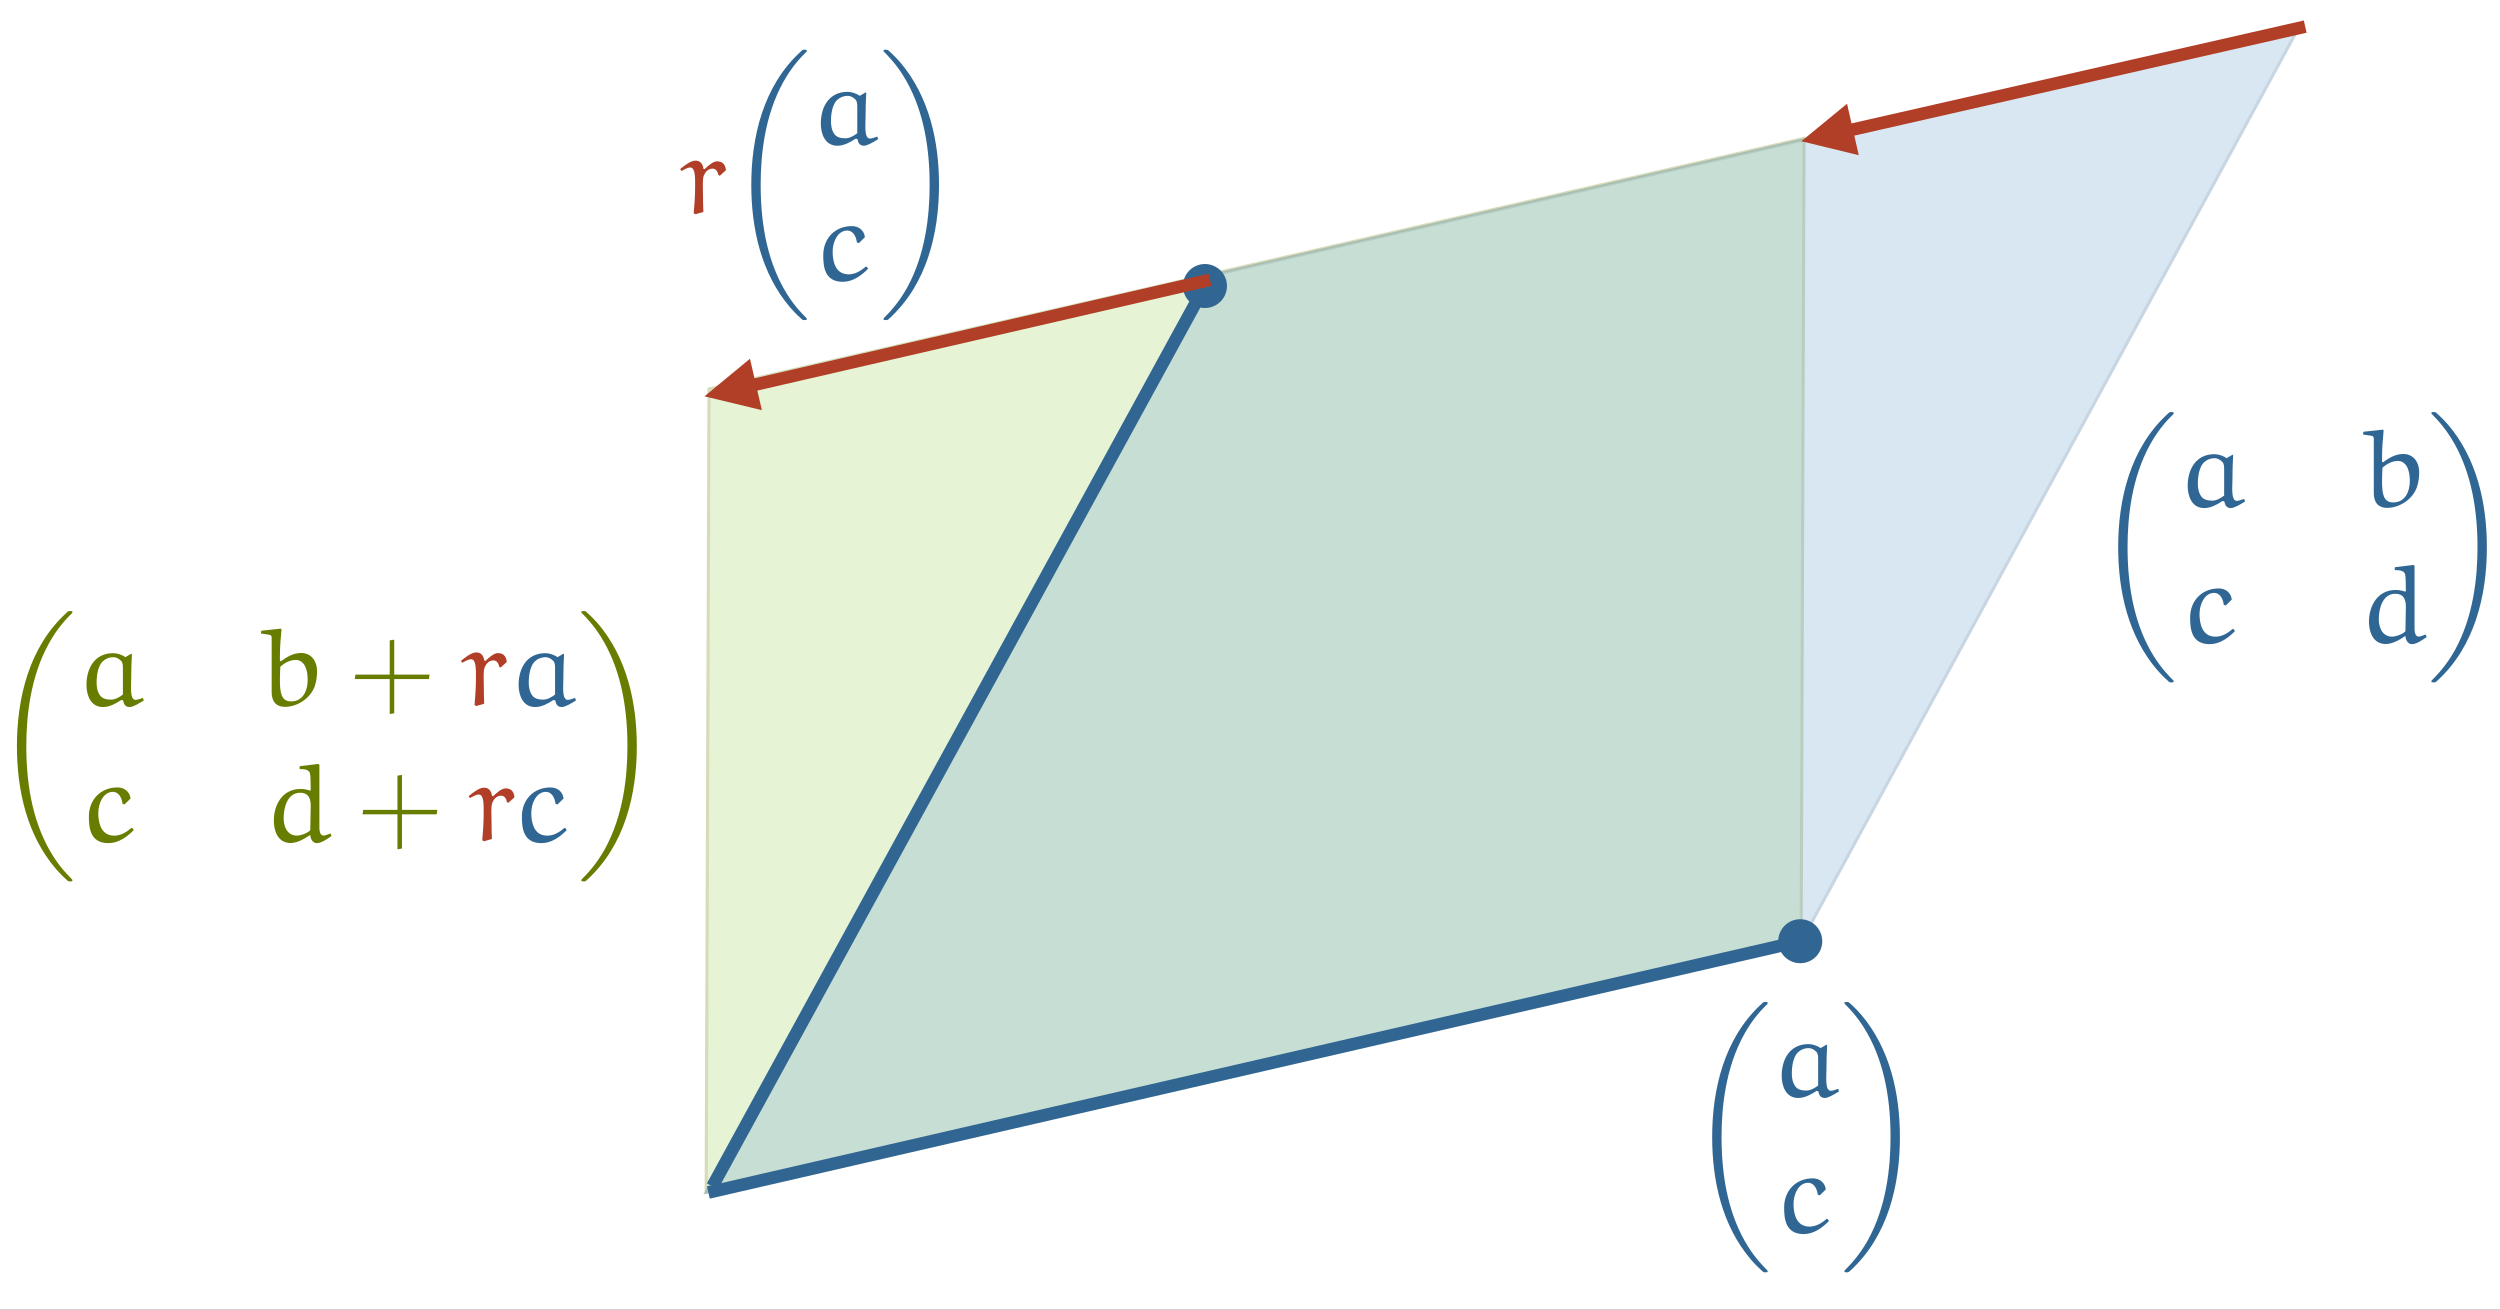 <?xml version="1.0" encoding="UTF-8"?>
<svg xmlns="http://www.w3.org/2000/svg" xmlns:xlink="http://www.w3.org/1999/xlink" width="616.245pt" height="322.822pt" viewBox="0 0 616.245 322.822" version="1.1">
<rect x="0" y="0" width="616.245" height="322.822" fill="#333333" stroke="none"/>
<defs>
<g>
<symbol overflow="visible" id="glyph0-0">
<path style="stroke:none;" d=""/>
</symbol>
<symbol overflow="visible" id="glyph0-1">
<path style="stroke:none;" d="M 10.047 -9.422 L 11.547 -10.781 C 11.406 -12.219 10.703 -12.969 9.344 -12.969 C 8.344 -12.969 7.094 -11.812 6.281 -11.031 L 6 -11.141 C 5.844 -12.312 5.25 -13.141 4 -13.141 C 2.859 -13.141 1.328 -11.922 0.25 -11.062 L 0.578 -10.578 C 1.281 -10.969 2.109 -11.453 2.75 -11.453 C 4.031 -11.453 3.953 -8.922 3.953 -6.75 C 3.953 -4.531 3.781 -2.109 3.609 -0.172 L 4.031 0.078 L 5.984 -0.5 C 5.922 -1.922 5.891 -3.312 5.891 -4.719 C 5.891 -6.219 5.703 -8.531 6.094 -9.453 C 6.391 -10.203 7.094 -11.172 8.234 -11.172 C 9.156 -11.172 9.562 -10.328 9.703 -9.562 Z M 10.047 -9.422 "/>
</symbol>
<symbol overflow="visible" id="glyph0-2">
<path style="stroke:none;" d="M 12.047 -11.969 C 11.156 -12.609 9.953 -12.953 9.062 -12.953 C 4.344 -12.953 2.453 -9.062 2.453 -5.141 C 2.453 -2.641 3.453 0.328 6.531 0.328 C 8.156 0.328 9.703 -0.531 11.062 -1.422 L 11.484 -1.312 C 11.656 -0.359 12.047 0.328 13.078 0.328 C 13.969 0.328 15.469 -0.609 16.578 -1.281 L 16.375 -1.938 C 15.797 -1.719 14.969 -1.438 14.578 -1.438 C 13.078 -1.438 13.484 -4.922 13.484 -6.641 C 13.484 -8.672 13.547 -10.672 13.656 -12.703 L 13.516 -12.828 Z M 11.438 -2.75 C 10.594 -2.109 9.562 -1.5 8.484 -1.5 C 7.453 -1.5 6.312 -1.719 5.734 -2.641 C 5.094 -3.609 4.922 -4.812 4.953 -5.969 C 5 -8.781 5.812 -10.312 6.453 -10.922 C 7.172 -11.609 8.094 -11.969 9.094 -11.969 C 9.797 -11.969 10.484 -11.578 10.984 -11.062 C 11.438 -10.578 11.438 -9.859 11.438 -9.141 Z M 11.438 -2.75 "/>
</symbol>
<symbol overflow="visible" id="glyph0-3">
<path style="stroke:none;" d="M 12.094 -3.172 L 11.844 -3.219 C 10.625 -2.172 9.234 -1.312 7.594 -1.312 C 4.344 -1.312 3.672 -4.5 3.672 -6.891 C 3.672 -9.328 4.922 -12.109 7.281 -12.109 C 8.484 -12.109 9.406 -11.031 9.656 -9.172 L 10.125 -9 L 11.625 -10.469 C 11.453 -12.062 10.203 -13.203 8.406 -13.203 C 4.281 -13.203 1.359 -10.203 1.359 -6.031 C 1.359 -3.281 1.641 0.531 6.172 0.531 C 8.656 0.531 10.688 -0.969 12.406 -2.672 Z M 12.094 -3.172 "/>
</symbol>
<symbol overflow="visible" id="glyph1-0">
<path style="stroke:none;" d=""/>
</symbol>
<symbol overflow="visible" id="glyph1-1">
<path style="stroke:none;" d="M 19.469 65.266 C 19.469 65.141 19.406 65.094 19.359 65.016 C 18.328 63.984 16.469 62.125 14.594 59.125 C 10.125 51.953 8.094 42.922 8.094 32.219 C 8.094 24.75 9.094 15.109 13.688 6.828 C 15.875 2.891 18.156 0.609 19.391 -0.609 C 19.469 -0.688 19.469 -0.75 19.469 -0.828 C 19.469 -1.109 19.281 -1.109 18.891 -1.109 C 18.5 -1.109 18.438 -1.109 18.016 -0.688 C 8.703 7.781 5.781 20.5 5.781 32.203 C 5.781 43.109 8.281 54.125 15.359 62.422 C 15.906 63.062 16.969 64.203 18.109 65.203 C 18.438 65.531 18.5 65.531 18.891 65.531 C 19.281 65.531 19.469 65.531 19.469 65.266 Z M 19.469 65.266 "/>
</symbol>
<symbol overflow="visible" id="glyph1-2">
<path style="stroke:none;" d="M 14.656 32.219 C 14.656 21.312 12.156 10.312 5.094 2 C 4.531 1.359 3.469 0.219 2.344 -0.781 C 2 -1.109 1.953 -1.109 1.562 -1.109 C 1.219 -1.109 0.969 -1.109 0.969 -0.828 C 0.969 -0.719 1.078 -0.609 1.141 -0.562 C 2.109 0.438 3.984 2.312 5.844 5.312 C 10.312 12.469 12.344 21.5 12.344 32.203 C 12.344 39.672 11.344 49.312 6.766 57.594 C 4.562 61.531 2.25 63.844 1.078 65.016 C 1.031 65.094 0.969 65.172 0.969 65.266 C 0.969 65.531 1.219 65.531 1.562 65.531 C 1.953 65.531 2 65.531 2.422 65.125 C 11.734 56.641 14.656 43.922 14.656 32.219 Z M 14.656 32.219 "/>
</symbol>
<symbol overflow="visible" id="glyph2-0">
<path style="stroke:none;" d=""/>
</symbol>
<symbol overflow="visible" id="glyph2-1">
<path style="stroke:none;" d="M 12.047 -11.969 C 11.156 -12.609 9.953 -12.953 9.062 -12.953 C 4.344 -12.953 2.453 -9.062 2.453 -5.141 C 2.453 -2.641 3.453 0.328 6.531 0.328 C 8.156 0.328 9.703 -0.531 11.062 -1.422 L 11.484 -1.312 C 11.656 -0.359 12.047 0.328 13.078 0.328 C 13.969 0.328 15.469 -0.609 16.578 -1.281 L 16.375 -1.938 C 15.797 -1.719 14.969 -1.438 14.578 -1.438 C 13.078 -1.438 13.484 -4.922 13.484 -6.641 C 13.484 -8.672 13.547 -10.672 13.656 -12.703 L 13.516 -12.828 Z M 11.438 -2.75 C 10.594 -2.109 9.562 -1.5 8.484 -1.5 C 7.453 -1.5 6.312 -1.719 5.734 -2.641 C 5.094 -3.609 4.922 -4.812 4.953 -5.969 C 5 -8.781 5.812 -10.312 6.453 -10.922 C 7.172 -11.609 8.094 -11.969 9.094 -11.969 C 9.797 -11.969 10.484 -11.578 10.984 -11.062 C 11.438 -10.578 11.438 -9.859 11.438 -9.141 Z M 11.438 -2.75 "/>
</symbol>
<symbol overflow="visible" id="glyph2-2">
<path style="stroke:none;" d="M 12.094 -3.172 L 11.844 -3.219 C 10.625 -2.172 9.234 -1.312 7.594 -1.312 C 4.344 -1.312 3.672 -4.5 3.672 -6.891 C 3.672 -9.328 4.922 -12.109 7.281 -12.109 C 8.484 -12.109 9.406 -11.031 9.656 -9.172 L 10.125 -9 L 11.625 -10.469 C 11.453 -12.062 10.203 -13.203 8.406 -13.203 C 4.281 -13.203 1.359 -10.203 1.359 -6.031 C 1.359 -3.281 1.641 0.531 6.172 0.531 C 8.656 0.531 10.688 -0.969 12.406 -2.672 Z M 12.094 -3.172 "/>
</symbol>
<symbol overflow="visible" id="glyph3-0">
<path style="stroke:none;" d=""/>
</symbol>
<symbol overflow="visible" id="glyph3-1">
<path style="stroke:none;" d="M 12.047 -11.969 C 11.156 -12.609 9.953 -12.953 9.062 -12.953 C 4.344 -12.953 2.453 -9.062 2.453 -5.141 C 2.453 -2.641 3.453 0.328 6.531 0.328 C 8.156 0.328 9.703 -0.531 11.062 -1.422 L 11.484 -1.312 C 11.656 -0.359 12.047 0.328 13.078 0.328 C 13.969 0.328 15.469 -0.609 16.578 -1.281 L 16.375 -1.938 C 15.797 -1.719 14.969 -1.438 14.578 -1.438 C 13.078 -1.438 13.484 -4.922 13.484 -6.641 C 13.484 -8.672 13.547 -10.672 13.656 -12.703 L 13.516 -12.828 Z M 11.438 -2.75 C 10.594 -2.109 9.562 -1.5 8.484 -1.5 C 7.453 -1.5 6.312 -1.719 5.734 -2.641 C 5.094 -3.609 4.922 -4.812 4.953 -5.969 C 5 -8.781 5.812 -10.312 6.453 -10.922 C 7.172 -11.609 8.094 -11.969 9.094 -11.969 C 9.797 -11.969 10.484 -11.578 10.984 -11.062 C 11.438 -10.578 11.438 -9.859 11.438 -9.141 Z M 11.438 -2.75 "/>
</symbol>
<symbol overflow="visible" id="glyph3-2">
<path style="stroke:none;" d="M 0.75 -18.359 L 0.75 -17.781 C 3.141 -17.422 3.359 -17.609 3.359 -16.641 L 3.359 -3.422 C 3.359 -0.328 5.203 0.281 6.625 0.281 C 9.797 0.281 13.047 -1.938 14.016 -4.922 C 14.406 -6.109 14.547 -7.328 14.547 -8.562 C 14.547 -10.891 13.203 -13 10.625 -13 C 8.734 -13 7.125 -12.062 5.641 -10.953 L 5.391 -11.078 C 5.391 -11.391 5.391 -11.703 5.391 -12 C 5.391 -14.281 5.562 -16.531 5.781 -18.812 L 5.625 -19 L 0.922 -18.5 Z M 5.5 -9.641 C 6.594 -10.578 7.844 -11.281 9.312 -11.281 C 10.375 -11.281 11.047 -10.641 11.406 -10.078 C 11.797 -9.5 12.234 -8.328 12.234 -6.312 C 12.234 -3.75 11.094 -1.062 8.156 -1.062 C 5.703 -1.062 5.391 -3.219 5.391 -6.359 C 5.391 -7.453 5.453 -8.703 5.5 -9.641 Z M 5.5 -9.641 "/>
</symbol>
<symbol overflow="visible" id="glyph3-3">
<path style="stroke:none;" d="M 12.094 -3.172 L 11.844 -3.219 C 10.625 -2.172 9.234 -1.312 7.594 -1.312 C 4.344 -1.312 3.672 -4.5 3.672 -6.891 C 3.672 -9.328 4.922 -12.109 7.281 -12.109 C 8.484 -12.109 9.406 -11.031 9.656 -9.172 L 10.125 -9 L 11.625 -10.469 C 11.453 -12.062 10.203 -13.203 8.406 -13.203 C 4.281 -13.203 1.359 -10.203 1.359 -6.031 C 1.359 -3.281 1.641 0.531 6.172 0.531 C 8.656 0.531 10.688 -0.969 12.406 -2.672 Z M 12.094 -3.172 "/>
</symbol>
<symbol overflow="visible" id="glyph3-4">
<path style="stroke:none;" d="M 8.734 -18.328 L 8.766 -17.719 C 9.672 -17.719 10.984 -17.703 11.297 -16.719 C 11.484 -16 11.453 -14 11.484 -12.531 L 11.297 -12.422 C 10.547 -12.672 9.797 -12.828 8.984 -12.828 C 4.484 -12.828 2.391 -8.891 2.391 -5 C 2.391 -2.531 3.359 0.5 6.531 0.5 C 8.172 0.5 9.953 -0.531 11.375 -1.5 C 11.438 -0.531 11.938 0.531 13.016 0.531 C 14.094 0.531 15.516 -0.469 16.609 -1.219 L 16.375 -1.859 C 15.828 -1.641 14.969 -1.328 14.688 -1.328 C 13.844 -1.328 13.688 -2.25 13.625 -3.062 L 13.625 -18.75 L 13.406 -19 L 8.875 -18.453 Z M 11.375 -2.641 C 10.625 -1.891 9.062 -1.328 8.094 -1.328 C 5.594 -1.328 4.812 -3.688 4.812 -5.641 C 4.812 -8.25 5.75 -11.891 8.875 -11.891 C 11.188 -11.891 11.484 -10.109 11.484 -8.609 Z M 11.375 -2.641 "/>
</symbol>
<symbol overflow="visible" id="glyph4-0">
<path style="stroke:none;" d=""/>
</symbol>
<symbol overflow="visible" id="glyph4-1">
<path style="stroke:none;" d="M 12.047 -11.969 C 11.156 -12.609 9.953 -12.953 9.062 -12.953 C 4.344 -12.953 2.453 -9.062 2.453 -5.141 C 2.453 -2.641 3.453 0.328 6.531 0.328 C 8.156 0.328 9.703 -0.531 11.062 -1.422 L 11.484 -1.312 C 11.656 -0.359 12.047 0.328 13.078 0.328 C 13.969 0.328 15.469 -0.609 16.578 -1.281 L 16.375 -1.938 C 15.797 -1.719 14.969 -1.438 14.578 -1.438 C 13.078 -1.438 13.484 -4.922 13.484 -6.641 C 13.484 -8.672 13.547 -10.672 13.656 -12.703 L 13.516 -12.828 Z M 11.438 -2.75 C 10.594 -2.109 9.562 -1.5 8.484 -1.5 C 7.453 -1.5 6.312 -1.719 5.734 -2.641 C 5.094 -3.609 4.922 -4.812 4.953 -5.969 C 5 -8.781 5.812 -10.312 6.453 -10.922 C 7.172 -11.609 8.094 -11.969 9.094 -11.969 C 9.797 -11.969 10.484 -11.578 10.984 -11.062 C 11.438 -10.578 11.438 -9.859 11.438 -9.141 Z M 11.438 -2.75 "/>
</symbol>
<symbol overflow="visible" id="glyph4-2">
<path style="stroke:none;" d="M 0.75 -18.359 L 0.75 -17.781 C 3.141 -17.422 3.359 -17.609 3.359 -16.641 L 3.359 -3.422 C 3.359 -0.328 5.203 0.281 6.625 0.281 C 9.797 0.281 13.047 -1.938 14.016 -4.922 C 14.406 -6.109 14.547 -7.328 14.547 -8.562 C 14.547 -10.891 13.203 -13 10.625 -13 C 8.734 -13 7.125 -12.062 5.641 -10.953 L 5.391 -11.078 C 5.391 -11.391 5.391 -11.703 5.391 -12 C 5.391 -14.281 5.562 -16.531 5.781 -18.812 L 5.625 -19 L 0.922 -18.5 Z M 5.5 -9.641 C 6.594 -10.578 7.844 -11.281 9.312 -11.281 C 10.375 -11.281 11.047 -10.641 11.406 -10.078 C 11.797 -9.5 12.234 -8.328 12.234 -6.312 C 12.234 -3.75 11.094 -1.062 8.156 -1.062 C 5.703 -1.062 5.391 -3.219 5.391 -6.359 C 5.391 -7.453 5.453 -8.703 5.5 -9.641 Z M 5.5 -9.641 "/>
</symbol>
<symbol overflow="visible" id="glyph4-3">
<path style="stroke:none;" d="M 10.047 -9.422 L 11.547 -10.781 C 11.406 -12.219 10.703 -12.969 9.344 -12.969 C 8.344 -12.969 7.094 -11.812 6.281 -11.031 L 6 -11.141 C 5.844 -12.312 5.25 -13.141 4 -13.141 C 2.859 -13.141 1.328 -11.922 0.25 -11.062 L 0.578 -10.578 C 1.281 -10.969 2.109 -11.453 2.75 -11.453 C 4.031 -11.453 3.953 -8.922 3.953 -6.75 C 3.953 -4.531 3.781 -2.109 3.609 -0.172 L 4.031 0.078 L 5.984 -0.5 C 5.922 -1.922 5.891 -3.312 5.891 -4.719 C 5.891 -6.219 5.703 -8.531 6.094 -9.453 C 6.391 -10.203 7.094 -11.172 8.234 -11.172 C 9.156 -11.172 9.562 -10.328 9.703 -9.562 Z M 10.047 -9.422 "/>
</symbol>
<symbol overflow="visible" id="glyph4-4">
<path style="stroke:none;" d="M 12.094 -3.172 L 11.844 -3.219 C 10.625 -2.172 9.234 -1.312 7.594 -1.312 C 4.344 -1.312 3.672 -4.5 3.672 -6.891 C 3.672 -9.328 4.922 -12.109 7.281 -12.109 C 8.484 -12.109 9.406 -11.031 9.656 -9.172 L 10.125 -9 L 11.625 -10.469 C 11.453 -12.062 10.203 -13.203 8.406 -13.203 C 4.281 -13.203 1.359 -10.203 1.359 -6.031 C 1.359 -3.281 1.641 0.531 6.172 0.531 C 8.656 0.531 10.688 -0.969 12.406 -2.672 Z M 12.094 -3.172 "/>
</symbol>
<symbol overflow="visible" id="glyph4-5">
<path style="stroke:none;" d="M 8.734 -18.328 L 8.766 -17.719 C 9.672 -17.719 10.984 -17.703 11.297 -16.719 C 11.484 -16 11.453 -14 11.484 -12.531 L 11.297 -12.422 C 10.547 -12.672 9.797 -12.828 8.984 -12.828 C 4.484 -12.828 2.391 -8.891 2.391 -5 C 2.391 -2.531 3.359 0.5 6.531 0.5 C 8.172 0.5 9.953 -0.531 11.375 -1.5 C 11.438 -0.531 11.938 0.531 13.016 0.531 C 14.094 0.531 15.516 -0.469 16.609 -1.219 L 16.375 -1.859 C 15.828 -1.641 14.969 -1.328 14.688 -1.328 C 13.844 -1.328 13.688 -2.25 13.625 -3.062 L 13.625 -18.75 L 13.406 -19 L 8.875 -18.453 Z M 11.375 -2.641 C 10.625 -1.891 9.062 -1.328 8.094 -1.328 C 5.594 -1.328 4.812 -3.688 4.812 -5.641 C 4.812 -8.25 5.75 -11.891 8.875 -11.891 C 11.188 -11.891 11.484 -10.109 11.484 -8.609 Z M 11.375 -2.641 "/>
</symbol>
<symbol overflow="visible" id="glyph5-0">
<path style="stroke:none;" d=""/>
</symbol>
<symbol overflow="visible" id="glyph5-1">
<path style="stroke:none;" d="M 11.016 -7.672 L 11.016 -16.281 L 9.906 -16.109 L 9.906 -7.672 L 1.469 -7.672 L 1.281 -6.562 L 9.906 -6.562 L 9.906 2.062 L 11.016 1.859 L 11.016 -6.562 L 19.578 -6.562 L 19.719 -7.672 Z M 11.016 -7.672 "/>
</symbol>
</g>
<clipPath id="clip1">
  <path d="M 0 0 L 616.246 0 L 616.246 322.82 L 0 322.82 Z M 0 0 "/>
</clipPath>
<filter id="alpha" filterUnits="objectBoundingBox" x="0%" y="0%" width="100%" height="100%">
  <feColorMatrix type="matrix" in="SourceGraphic" values="0 0 0 0 1 0 0 0 0 1 0 0 0 0 1 0 0 0 1 0"/>
</filter>
<mask id="mask0">
  <g filter="url(#alpha)">
<rect x="0" y="0" width="616.245" height="322.822" style="fill:rgb(0%,0%,0%);fill-opacity:0.272;stroke:none;"/>
  </g>
</mask>
<clipPath id="clip3">
  <path d="M 0.316 0.922 L 275.316 0.922 L 275.316 264.922 L 0.316 264.922 Z M 0.316 0.922 "/>
</clipPath>
<clipPath id="clip2">
  <rect x="0" y="0" width="276" height="265"/>
</clipPath>
<g id="surface5" clip-path="url(#clip2)">
<path style=" stroke:none;fill-rule:nonzero;fill:rgb(63.138%,83.138%,39.607%);fill-opacity:1;" d="M 2.77 64.867 L 272.816 3.109 L 272.117 201.031 L 2.074 262.789 Z M 2.77 64.867 "/>
<g clip-path="url(#clip3)" clip-rule="nonzero">
<path style="fill:none;stroke-width:1;stroke-linecap:butt;stroke-linejoin:miter;stroke:rgb(40.392%,49.019%,0%);stroke-opacity:1;stroke-miterlimit:4;" d="M 0.897 79.712 L 349.169 -0.002 L 348.268 255.467 L 0.001 335.181 Z M 0.897 79.712 " transform="matrix(0.775,0,0,0.775,2.074,3.111)"/>
</g>
</g>
<mask id="mask1">
  <g filter="url(#alpha)">
<rect x="0" y="0" width="616.245" height="322.822" style="fill:rgb(0%,0%,0%);fill-opacity:0.27;stroke:none;"/>
  </g>
</mask>
<clipPath id="clip5">
  <path d="M 0.316 0.922 L 397.316 0.922 L 397.316 291.922 L 0.316 291.922 Z M 0.316 0.922 "/>
</clipPath>
<clipPath id="clip4">
  <rect x="0" y="0" width="398" height="292"/>
</clipPath>
<g id="surface8" clip-path="url(#clip4)">
<path style=" stroke:none;fill-rule:nonzero;fill:rgb(45.097%,65.491%,82.745%);fill-opacity:1;" d="M 124.945 64.277 L 394.988 2.52 L 272.117 228.031 L 2.074 289.789 Z M 124.945 64.277 "/>
<g clip-path="url(#clip5)" clip-rule="nonzero">
<path style="fill:none;stroke-width:1;stroke-linecap:butt;stroke-linejoin:miter;stroke:rgb(19.215%,39.999%,57.648%);stroke-opacity:1;stroke-miterlimit:4;" d="M 158.464 79.714 L 506.731 -0.001 L 348.268 291.08 L 0.001 370.794 Z M 158.464 79.714 " transform="matrix(0.775,0,0,0.775,2.074,2.52)"/>
</g>
</g>
<clipPath id="clip6">
  <path d="M 167.137 39 L 179 39 L 179 53 L 167.137 53 Z M 167.137 39 "/>
</clipPath>
<clipPath id="clip7">
  <path d="M 217 12 L 231.496 12 L 231.496 79 L 217 79 Z M 217 12 "/>
</clipPath>
<clipPath id="clip8">
  <path d="M 422 246.516 L 436 246.516 L 436 313.918 L 422 313.918 Z M 422 246.516 "/>
</clipPath>
<clipPath id="clip9">
  <path d="M 454 246.516 L 468.465 246.516 L 468.465 313.918 L 454 313.918 Z M 454 246.516 "/>
</clipPath>
<clipPath id="clip10">
  <path d="M 522 101.105 L 536 101.105 L 536 168.508 L 522 168.508 Z M 522 101.105 "/>
</clipPath>
<clipPath id="clip11">
  <path d="M 599 101.105 L 613.488 101.105 L 613.488 168.508 L 599 168.508 Z M 599 101.105 "/>
</clipPath>
<clipPath id="clip12">
  <path d="M 4 150.152 L 18 150.152 L 18 217.555 L 4 217.555 Z M 4 150.152 "/>
</clipPath>
<clipPath id="clip13">
  <path d="M 143 150.152 L 157 150.152 L 157 217.555 L 143 217.555 Z M 143 150.152 "/>
</clipPath>
</defs>
<g id="surface1">
<g clip-path="url(#clip1)" clip-rule="nonzero">
<rect x="0" y="0" width="616.245" height="322.822" style="fill:rgb(100%,100%,100%);fill-opacity:1;stroke:none;"/>
</g>
<use xlink:href="#surface5" transform="matrix(1,0,0,1,172,31)" mask="url(#mask0)"/>
<use xlink:href="#surface8" transform="matrix(1,0,0,1,172,4)" mask="url(#mask1)"/>
<path style="fill:none;stroke-width:4;stroke-linecap:butt;stroke-linejoin:miter;stroke:rgb(19.215%,39.999%,57.648%);stroke-opacity:1;stroke-miterlimit:4;" d="M 12.001 0.001 L 14 -0.001 L 333.369 0.003 " transform="matrix(-0.372,0.68,-0.68,-0.372,299.623,65.746)"/>
<path style=" stroke:none;fill-rule:nonzero;fill:rgb(19.215%,39.999%,57.648%);fill-opacity:1;" d="M 292.258 67.902 C 293.695 65.273 296.992 64.309 299.621 65.746 C 302.254 67.184 303.219 70.477 301.781 73.105 C 300.34 75.734 297.043 76.699 294.414 75.262 C 291.785 73.824 290.816 70.527 292.258 67.902 Z M 292.258 67.902 "/>
<path style="fill:none;stroke-width:4;stroke-linecap:butt;stroke-linejoin:miter;stroke:rgb(19.215%,39.999%,57.648%);stroke-opacity:1;stroke-miterlimit:4;" d="M 12.001 -0.001 L 14.002 -0.001 L 363.008 -0.001 " transform="matrix(-0.756,0.174,-0.174,-0.755,449.045,230.79)"/>
<path style=" stroke:none;fill-rule:nonzero;fill:rgb(19.215%,39.999%,57.648%);fill-opacity:1;" d="M 442.539 226.719 C 445.461 226.051 448.375 227.871 449.047 230.789 C 449.719 233.711 447.895 236.621 444.973 237.293 C 442.051 237.961 439.137 236.141 438.465 233.223 C 437.793 230.301 439.617 227.391 442.539 226.719 Z M 442.539 226.719 "/>
<path style="fill:none;stroke-width:4;stroke-linecap:butt;stroke-linejoin:miter;stroke:rgb(69.412%,24.313%,14.902%);stroke-opacity:1;stroke-miterlimit:4;" d="M 14.802 0 L 16.798 0.001 L 165.056 -0.002 " transform="matrix(0.755,-0.174,0.175,0.755,173.641,97.694)"/>
<path style=" stroke:none;fill-rule:nonzero;fill:rgb(69.412%,24.313%,14.902%);fill-opacity:1;" d="M 184.867 88.426 L 173.641 97.695 L 187.801 101.105 Z M 184.867 88.426 "/>
<path style="fill:none;stroke-width:4;stroke-linecap:butt;stroke-linejoin:miter;stroke:rgb(69.412%,24.313%,14.902%);stroke-opacity:1;stroke-miterlimit:4;" d="M 14.8 0.001 L 16.8 0.002 L 164.275 -0.002 " transform="matrix(0.756,-0.172,0.173,0.755,444.038,34.814)"/>
<path style=" stroke:none;fill-rule:nonzero;fill:rgb(69.412%,24.313%,14.902%);fill-opacity:1;" d="M 455.289 25.57 L 444.039 34.812 L 458.188 38.262 Z M 455.289 25.57 "/>
<g clip-path="url(#clip6)" clip-rule="nonzero">
<g style="fill:rgb(69.412%,24.313%,14.902%);fill-opacity:1;">
  <use xlink:href="#glyph0-1" x="167.394" y="52.737"/>
</g>
</g>
<g style="fill:rgb(18.823%,39.999%,57.648%);fill-opacity:1;">
  <use xlink:href="#glyph1-1" x="179.408" y="13.364"/>
</g>
<g style="fill:rgb(18.823%,39.999%,57.648%);fill-opacity:1;">
  <use xlink:href="#glyph0-2" x="199.875" y="35.592"/>
</g>
<g style="fill:rgb(18.823%,39.999%,57.648%);fill-opacity:1;">
  <use xlink:href="#glyph0-3" x="201.572" y="68.936"/>
</g>
<g clip-path="url(#clip7)" clip-rule="nonzero">
<g style="fill:rgb(18.823%,39.999%,57.648%);fill-opacity:1;">
  <use xlink:href="#glyph1-2" x="216.81" y="13.364"/>
</g>
</g>
<g clip-path="url(#clip8)" clip-rule="nonzero">
<g style="fill:rgb(18.823%,39.999%,57.648%);fill-opacity:1;">
  <use xlink:href="#glyph1-1" x="416.265" y="248.092"/>
</g>
</g>
<g style="fill:rgb(18.823%,39.999%,57.648%);fill-opacity:1;">
  <use xlink:href="#glyph2-1" x="436.731" y="270.32"/>
</g>
<g style="fill:rgb(18.823%,39.999%,57.648%);fill-opacity:1;">
  <use xlink:href="#glyph2-2" x="438.428" y="303.664"/>
</g>
<g clip-path="url(#clip9)" clip-rule="nonzero">
<g style="fill:rgb(18.823%,39.999%,57.648%);fill-opacity:1;">
  <use xlink:href="#glyph1-2" x="453.669" y="248.092"/>
</g>
</g>
<g clip-path="url(#clip10)" clip-rule="nonzero">
<g style="fill:rgb(18.823%,39.999%,57.648%);fill-opacity:1;">
  <use xlink:href="#glyph1-1" x="516.343" y="102.681"/>
</g>
</g>
<g style="fill:rgb(18.823%,39.999%,57.648%);fill-opacity:1;">
  <use xlink:href="#glyph3-1" x="536.809" y="124.909"/>
  <use xlink:href="#glyph3-2" x="581.778" y="124.909"/>
</g>
<g style="fill:rgb(18.823%,39.999%,57.648%);fill-opacity:1;">
  <use xlink:href="#glyph3-3" x="538.506" y="158.253"/>
  <use xlink:href="#glyph3-4" x="581.556" y="158.253"/>
</g>
<g clip-path="url(#clip11)" clip-rule="nonzero">
<g style="fill:rgb(18.823%,39.999%,57.648%);fill-opacity:1;">
  <use xlink:href="#glyph1-2" x="598.354" y="102.681"/>
</g>
</g>
<g clip-path="url(#clip12)" clip-rule="nonzero">
<g style="fill:rgb(40.392%,49.019%,0%);fill-opacity:1;">
  <use xlink:href="#glyph1-1" x="-1.61" y="151.729"/>
</g>
</g>
<g style="fill:rgb(40.392%,49.019%,0%);fill-opacity:1;">
  <use xlink:href="#glyph4-1" x="18.859" y="173.957"/>
  <use xlink:href="#glyph4-2" x="63.605" y="173.957"/>
</g>
<g style="fill:rgb(40.392%,49.019%,0%);fill-opacity:1;">
  <use xlink:href="#glyph5-1" x="86.163" y="173.957"/>
</g>
<g style="fill:rgb(69.412%,24.313%,14.902%);fill-opacity:1;">
  <use xlink:href="#glyph4-3" x="113.368" y="173.957"/>
</g>
<g style="fill:rgb(18.823%,39.999%,57.648%);fill-opacity:1;">
  <use xlink:href="#glyph4-1" x="125.384" y="173.957"/>
</g>
<g style="fill:rgb(40.392%,49.019%,0%);fill-opacity:1;">
  <use xlink:href="#glyph4-4" x="20.553" y="207.301"/>
  <use xlink:href="#glyph4-5" x="65.105" y="207.301"/>
</g>
<g style="fill:rgb(40.392%,49.019%,0%);fill-opacity:1;">
  <use xlink:href="#glyph5-1" x="88.069" y="207.301"/>
</g>
<g style="fill:rgb(69.412%,24.313%,14.902%);fill-opacity:1;">
  <use xlink:href="#glyph4-3" x="115.271" y="207.301"/>
</g>
<g style="fill:rgb(18.823%,39.999%,57.648%);fill-opacity:1;">
  <use xlink:href="#glyph4-4" x="127.288" y="207.301"/>
</g>
<g clip-path="url(#clip13)" clip-rule="nonzero">
<g style="fill:rgb(40.392%,49.019%,0%);fill-opacity:1;">
  <use xlink:href="#glyph1-2" x="142.317" y="151.729"/>
</g>
</g>
</g>
</svg>
